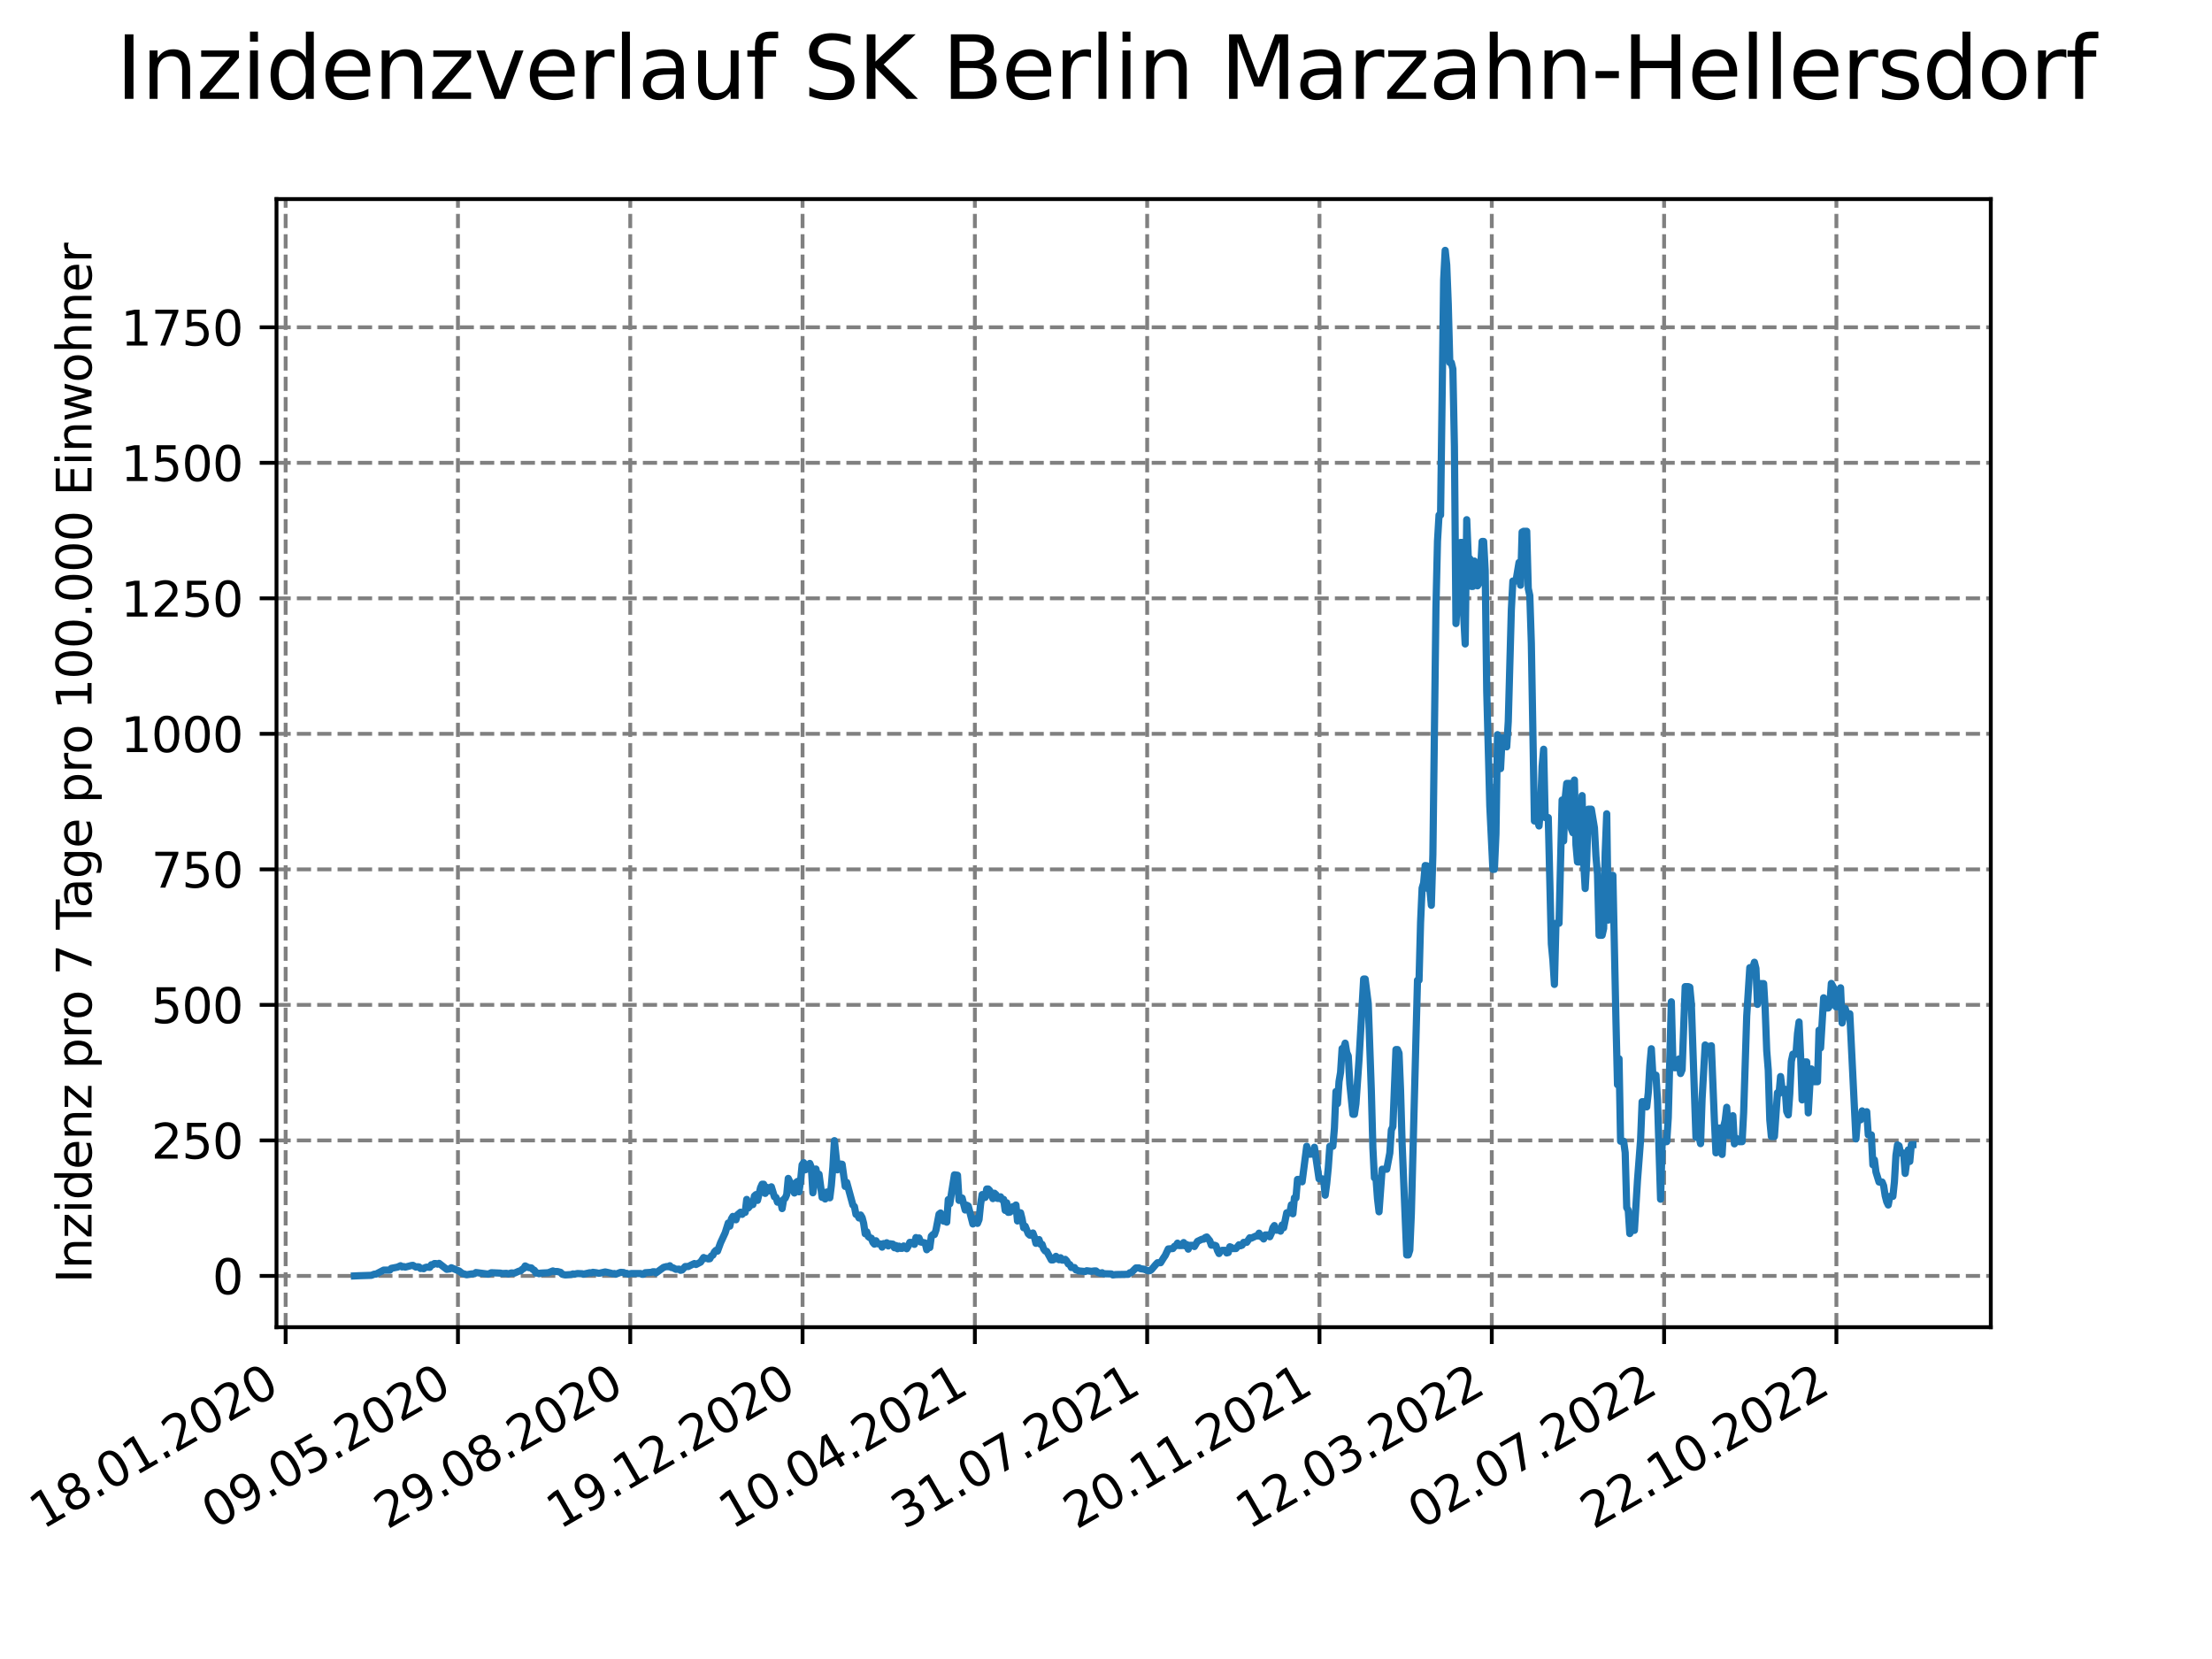 <?xml version="1.0" encoding="utf-8" standalone="no"?>
<!DOCTYPE svg PUBLIC "-//W3C//DTD SVG 1.1//EN"
  "http://www.w3.org/Graphics/SVG/1.1/DTD/svg11.dtd">
<svg xmlns:xlink="http://www.w3.org/1999/xlink" width="460.8pt" height="345.6pt" viewBox="0 0 460.8 345.6" xmlns="http://www.w3.org/2000/svg" version="1.1">
 <defs>
  <style type="text/css">*{stroke-linejoin: round; stroke-linecap: butt}</style>
 </defs>
 <g id="figure_1">
  <g id="patch_1">
   <path d="M 0 345.6 
L 460.8 345.6 
L 460.8 0 
L 0 0 
z
" style="fill: #ffffff"/>
  </g>
  <g id="axes_1">
   <g id="patch_2">
    <path d="M 57.6 276.48 
L 414.72 276.48 
L 414.72 41.472 
L 57.6 41.472 
z
" style="fill: #ffffff"/>
   </g>
   <g id="matplotlib.axis_1">
    <g id="xtick_1">
     <g id="line2d_1">
      <path d="M 59.504 276.48 
L 59.504 41.472 
" clip-path="url(#pdb6914a740)" style="fill: none; stroke-dasharray: 2.96,1.28; stroke-dashoffset: 0; stroke: #808080; stroke-width: 0.8"/>
     </g>
     <g id="line2d_2">
      <defs>
       <path id="m34812f48d6" d="M 0 0 
L 0 3.5 
" style="stroke: #000000; stroke-width: 0.8"/>
      </defs>
      <g>
       <use xlink:href="#m34812f48d6" x="59.504" y="276.48" style="stroke: #000000; stroke-width: 0.8"/>
      </g>
     </g>
     <g id="text_1">
      <!-- 18.01.2020 -->
      <g transform="translate(8.879 318.689) rotate(-30) scale(0.1 -0.1)">
       <defs>
        <path id="DejaVuSans-31" d="M 794 531 
L 1825 531 
L 1825 4091 
L 703 3866 
L 703 4441 
L 1819 4666 
L 2450 4666 
L 2450 531 
L 3481 531 
L 3481 0 
L 794 0 
L 794 531 
z
" transform="scale(0.016)"/>
        <path id="DejaVuSans-38" d="M 2034 2216 
Q 1584 2216 1326 1975 
Q 1069 1734 1069 1313 
Q 1069 891 1326 650 
Q 1584 409 2034 409 
Q 2484 409 2743 651 
Q 3003 894 3003 1313 
Q 3003 1734 2745 1975 
Q 2488 2216 2034 2216 
z
M 1403 2484 
Q 997 2584 770 2862 
Q 544 3141 544 3541 
Q 544 4100 942 4425 
Q 1341 4750 2034 4750 
Q 2731 4750 3128 4425 
Q 3525 4100 3525 3541 
Q 3525 3141 3298 2862 
Q 3072 2584 2669 2484 
Q 3125 2378 3379 2068 
Q 3634 1759 3634 1313 
Q 3634 634 3220 271 
Q 2806 -91 2034 -91 
Q 1263 -91 848 271 
Q 434 634 434 1313 
Q 434 1759 690 2068 
Q 947 2378 1403 2484 
z
M 1172 3481 
Q 1172 3119 1398 2916 
Q 1625 2713 2034 2713 
Q 2441 2713 2670 2916 
Q 2900 3119 2900 3481 
Q 2900 3844 2670 4047 
Q 2441 4250 2034 4250 
Q 1625 4250 1398 4047 
Q 1172 3844 1172 3481 
z
" transform="scale(0.016)"/>
        <path id="DejaVuSans-2e" d="M 684 794 
L 1344 794 
L 1344 0 
L 684 0 
L 684 794 
z
" transform="scale(0.016)"/>
        <path id="DejaVuSans-30" d="M 2034 4250 
Q 1547 4250 1301 3770 
Q 1056 3291 1056 2328 
Q 1056 1369 1301 889 
Q 1547 409 2034 409 
Q 2525 409 2770 889 
Q 3016 1369 3016 2328 
Q 3016 3291 2770 3770 
Q 2525 4250 2034 4250 
z
M 2034 4750 
Q 2819 4750 3233 4129 
Q 3647 3509 3647 2328 
Q 3647 1150 3233 529 
Q 2819 -91 2034 -91 
Q 1250 -91 836 529 
Q 422 1150 422 2328 
Q 422 3509 836 4129 
Q 1250 4750 2034 4750 
z
" transform="scale(0.016)"/>
        <path id="DejaVuSans-32" d="M 1228 531 
L 3431 531 
L 3431 0 
L 469 0 
L 469 531 
Q 828 903 1448 1529 
Q 2069 2156 2228 2338 
Q 2531 2678 2651 2914 
Q 2772 3150 2772 3378 
Q 2772 3750 2511 3984 
Q 2250 4219 1831 4219 
Q 1534 4219 1204 4116 
Q 875 4013 500 3803 
L 500 4441 
Q 881 4594 1212 4672 
Q 1544 4750 1819 4750 
Q 2544 4750 2975 4387 
Q 3406 4025 3406 3419 
Q 3406 3131 3298 2873 
Q 3191 2616 2906 2266 
Q 2828 2175 2409 1742 
Q 1991 1309 1228 531 
z
" transform="scale(0.016)"/>
       </defs>
       <use xlink:href="#DejaVuSans-31"/>
       <use xlink:href="#DejaVuSans-38" x="63.623"/>
       <use xlink:href="#DejaVuSans-2e" x="127.246"/>
       <use xlink:href="#DejaVuSans-30" x="159.033"/>
       <use xlink:href="#DejaVuSans-31" x="222.656"/>
       <use xlink:href="#DejaVuSans-2e" x="286.279"/>
       <use xlink:href="#DejaVuSans-32" x="318.066"/>
       <use xlink:href="#DejaVuSans-30" x="381.689"/>
       <use xlink:href="#DejaVuSans-32" x="445.312"/>
       <use xlink:href="#DejaVuSans-30" x="508.936"/>
      </g>
     </g>
    </g>
    <g id="xtick_2">
     <g id="line2d_3">
      <path d="M 95.399 276.48 
L 95.399 41.472 
" clip-path="url(#pdb6914a740)" style="fill: none; stroke-dasharray: 2.96,1.28; stroke-dashoffset: 0; stroke: #808080; stroke-width: 0.8"/>
     </g>
     <g id="line2d_4">
      <g>
       <use xlink:href="#m34812f48d6" x="95.399" y="276.48" style="stroke: #000000; stroke-width: 0.8"/>
      </g>
     </g>
     <g id="text_2">
      <!-- 09.05.2020 -->
      <g transform="translate(44.774 318.689) rotate(-30) scale(0.1 -0.1)">
       <defs>
        <path id="DejaVuSans-39" d="M 703 97 
L 703 672 
Q 941 559 1184 500 
Q 1428 441 1663 441 
Q 2288 441 2617 861 
Q 2947 1281 2994 2138 
Q 2813 1869 2534 1725 
Q 2256 1581 1919 1581 
Q 1219 1581 811 2004 
Q 403 2428 403 3163 
Q 403 3881 828 4315 
Q 1253 4750 1959 4750 
Q 2769 4750 3195 4129 
Q 3622 3509 3622 2328 
Q 3622 1225 3098 567 
Q 2575 -91 1691 -91 
Q 1453 -91 1209 -44 
Q 966 3 703 97 
z
M 1959 2075 
Q 2384 2075 2632 2365 
Q 2881 2656 2881 3163 
Q 2881 3666 2632 3958 
Q 2384 4250 1959 4250 
Q 1534 4250 1286 3958 
Q 1038 3666 1038 3163 
Q 1038 2656 1286 2365 
Q 1534 2075 1959 2075 
z
" transform="scale(0.016)"/>
        <path id="DejaVuSans-35" d="M 691 4666 
L 3169 4666 
L 3169 4134 
L 1269 4134 
L 1269 2991 
Q 1406 3038 1543 3061 
Q 1681 3084 1819 3084 
Q 2600 3084 3056 2656 
Q 3513 2228 3513 1497 
Q 3513 744 3044 326 
Q 2575 -91 1722 -91 
Q 1428 -91 1123 -41 
Q 819 9 494 109 
L 494 744 
Q 775 591 1075 516 
Q 1375 441 1709 441 
Q 2250 441 2565 725 
Q 2881 1009 2881 1497 
Q 2881 1984 2565 2268 
Q 2250 2553 1709 2553 
Q 1456 2553 1204 2497 
Q 953 2441 691 2322 
L 691 4666 
z
" transform="scale(0.016)"/>
       </defs>
       <use xlink:href="#DejaVuSans-30"/>
       <use xlink:href="#DejaVuSans-39" x="63.623"/>
       <use xlink:href="#DejaVuSans-2e" x="127.246"/>
       <use xlink:href="#DejaVuSans-30" x="159.033"/>
       <use xlink:href="#DejaVuSans-35" x="222.656"/>
       <use xlink:href="#DejaVuSans-2e" x="286.279"/>
       <use xlink:href="#DejaVuSans-32" x="318.066"/>
       <use xlink:href="#DejaVuSans-30" x="381.689"/>
       <use xlink:href="#DejaVuSans-32" x="445.312"/>
       <use xlink:href="#DejaVuSans-30" x="508.936"/>
      </g>
     </g>
    </g>
    <g id="xtick_3">
     <g id="line2d_5">
      <path d="M 131.294 276.48 
L 131.294 41.472 
" clip-path="url(#pdb6914a740)" style="fill: none; stroke-dasharray: 2.96,1.28; stroke-dashoffset: 0; stroke: #808080; stroke-width: 0.8"/>
     </g>
     <g id="line2d_6">
      <g>
       <use xlink:href="#m34812f48d6" x="131.294" y="276.48" style="stroke: #000000; stroke-width: 0.8"/>
      </g>
     </g>
     <g id="text_3">
      <!-- 29.08.2020 -->
      <g transform="translate(80.668 318.689) rotate(-30) scale(0.1 -0.1)">
       <use xlink:href="#DejaVuSans-32"/>
       <use xlink:href="#DejaVuSans-39" x="63.623"/>
       <use xlink:href="#DejaVuSans-2e" x="127.246"/>
       <use xlink:href="#DejaVuSans-30" x="159.033"/>
       <use xlink:href="#DejaVuSans-38" x="222.656"/>
       <use xlink:href="#DejaVuSans-2e" x="286.279"/>
       <use xlink:href="#DejaVuSans-32" x="318.066"/>
       <use xlink:href="#DejaVuSans-30" x="381.689"/>
       <use xlink:href="#DejaVuSans-32" x="445.312"/>
       <use xlink:href="#DejaVuSans-30" x="508.936"/>
      </g>
     </g>
    </g>
    <g id="xtick_4">
     <g id="line2d_7">
      <path d="M 167.188 276.48 
L 167.188 41.472 
" clip-path="url(#pdb6914a740)" style="fill: none; stroke-dasharray: 2.96,1.28; stroke-dashoffset: 0; stroke: #808080; stroke-width: 0.8"/>
     </g>
     <g id="line2d_8">
      <g>
       <use xlink:href="#m34812f48d6" x="167.188" y="276.48" style="stroke: #000000; stroke-width: 0.8"/>
      </g>
     </g>
     <g id="text_4">
      <!-- 19.12.2020 -->
      <g transform="translate(116.563 318.689) rotate(-30) scale(0.1 -0.1)">
       <use xlink:href="#DejaVuSans-31"/>
       <use xlink:href="#DejaVuSans-39" x="63.623"/>
       <use xlink:href="#DejaVuSans-2e" x="127.246"/>
       <use xlink:href="#DejaVuSans-31" x="159.033"/>
       <use xlink:href="#DejaVuSans-32" x="222.656"/>
       <use xlink:href="#DejaVuSans-2e" x="286.279"/>
       <use xlink:href="#DejaVuSans-32" x="318.066"/>
       <use xlink:href="#DejaVuSans-30" x="381.689"/>
       <use xlink:href="#DejaVuSans-32" x="445.312"/>
       <use xlink:href="#DejaVuSans-30" x="508.936"/>
      </g>
     </g>
    </g>
    <g id="xtick_5">
     <g id="line2d_9">
      <path d="M 203.083 276.48 
L 203.083 41.472 
" clip-path="url(#pdb6914a740)" style="fill: none; stroke-dasharray: 2.96,1.28; stroke-dashoffset: 0; stroke: #808080; stroke-width: 0.8"/>
     </g>
     <g id="line2d_10">
      <g>
       <use xlink:href="#m34812f48d6" x="203.083" y="276.48" style="stroke: #000000; stroke-width: 0.8"/>
      </g>
     </g>
     <g id="text_5">
      <!-- 10.04.2021 -->
      <g transform="translate(152.458 318.689) rotate(-30) scale(0.1 -0.1)">
       <defs>
        <path id="DejaVuSans-34" d="M 2419 4116 
L 825 1625 
L 2419 1625 
L 2419 4116 
z
M 2253 4666 
L 3047 4666 
L 3047 1625 
L 3713 1625 
L 3713 1100 
L 3047 1100 
L 3047 0 
L 2419 0 
L 2419 1100 
L 313 1100 
L 313 1709 
L 2253 4666 
z
" transform="scale(0.016)"/>
       </defs>
       <use xlink:href="#DejaVuSans-31"/>
       <use xlink:href="#DejaVuSans-30" x="63.623"/>
       <use xlink:href="#DejaVuSans-2e" x="127.246"/>
       <use xlink:href="#DejaVuSans-30" x="159.033"/>
       <use xlink:href="#DejaVuSans-34" x="222.656"/>
       <use xlink:href="#DejaVuSans-2e" x="286.279"/>
       <use xlink:href="#DejaVuSans-32" x="318.066"/>
       <use xlink:href="#DejaVuSans-30" x="381.689"/>
       <use xlink:href="#DejaVuSans-32" x="445.312"/>
       <use xlink:href="#DejaVuSans-31" x="508.936"/>
      </g>
     </g>
    </g>
    <g id="xtick_6">
     <g id="line2d_11">
      <path d="M 238.978 276.48 
L 238.978 41.472 
" clip-path="url(#pdb6914a740)" style="fill: none; stroke-dasharray: 2.96,1.28; stroke-dashoffset: 0; stroke: #808080; stroke-width: 0.8"/>
     </g>
     <g id="line2d_12">
      <g>
       <use xlink:href="#m34812f48d6" x="238.978" y="276.48" style="stroke: #000000; stroke-width: 0.8"/>
      </g>
     </g>
     <g id="text_6">
      <!-- 31.07.2021 -->
      <g transform="translate(188.352 318.689) rotate(-30) scale(0.1 -0.1)">
       <defs>
        <path id="DejaVuSans-33" d="M 2597 2516 
Q 3050 2419 3304 2112 
Q 3559 1806 3559 1356 
Q 3559 666 3084 287 
Q 2609 -91 1734 -91 
Q 1441 -91 1130 -33 
Q 819 25 488 141 
L 488 750 
Q 750 597 1062 519 
Q 1375 441 1716 441 
Q 2309 441 2620 675 
Q 2931 909 2931 1356 
Q 2931 1769 2642 2001 
Q 2353 2234 1838 2234 
L 1294 2234 
L 1294 2753 
L 1863 2753 
Q 2328 2753 2575 2939 
Q 2822 3125 2822 3475 
Q 2822 3834 2567 4026 
Q 2313 4219 1838 4219 
Q 1578 4219 1281 4162 
Q 984 4106 628 3988 
L 628 4550 
Q 988 4650 1302 4700 
Q 1616 4750 1894 4750 
Q 2613 4750 3031 4423 
Q 3450 4097 3450 3541 
Q 3450 3153 3228 2886 
Q 3006 2619 2597 2516 
z
" transform="scale(0.016)"/>
        <path id="DejaVuSans-37" d="M 525 4666 
L 3525 4666 
L 3525 4397 
L 1831 0 
L 1172 0 
L 2766 4134 
L 525 4134 
L 525 4666 
z
" transform="scale(0.016)"/>
       </defs>
       <use xlink:href="#DejaVuSans-33"/>
       <use xlink:href="#DejaVuSans-31" x="63.623"/>
       <use xlink:href="#DejaVuSans-2e" x="127.246"/>
       <use xlink:href="#DejaVuSans-30" x="159.033"/>
       <use xlink:href="#DejaVuSans-37" x="222.656"/>
       <use xlink:href="#DejaVuSans-2e" x="286.279"/>
       <use xlink:href="#DejaVuSans-32" x="318.066"/>
       <use xlink:href="#DejaVuSans-30" x="381.689"/>
       <use xlink:href="#DejaVuSans-32" x="445.312"/>
       <use xlink:href="#DejaVuSans-31" x="508.936"/>
      </g>
     </g>
    </g>
    <g id="xtick_7">
     <g id="line2d_13">
      <path d="M 274.872 276.48 
L 274.872 41.472 
" clip-path="url(#pdb6914a740)" style="fill: none; stroke-dasharray: 2.96,1.28; stroke-dashoffset: 0; stroke: #808080; stroke-width: 0.8"/>
     </g>
     <g id="line2d_14">
      <g>
       <use xlink:href="#m34812f48d6" x="274.872" y="276.48" style="stroke: #000000; stroke-width: 0.8"/>
      </g>
     </g>
     <g id="text_7">
      <!-- 20.11.2021 -->
      <g transform="translate(224.247 318.689) rotate(-30) scale(0.1 -0.1)">
       <use xlink:href="#DejaVuSans-32"/>
       <use xlink:href="#DejaVuSans-30" x="63.623"/>
       <use xlink:href="#DejaVuSans-2e" x="127.246"/>
       <use xlink:href="#DejaVuSans-31" x="159.033"/>
       <use xlink:href="#DejaVuSans-31" x="222.656"/>
       <use xlink:href="#DejaVuSans-2e" x="286.279"/>
       <use xlink:href="#DejaVuSans-32" x="318.066"/>
       <use xlink:href="#DejaVuSans-30" x="381.689"/>
       <use xlink:href="#DejaVuSans-32" x="445.312"/>
       <use xlink:href="#DejaVuSans-31" x="508.936"/>
      </g>
     </g>
    </g>
    <g id="xtick_8">
     <g id="line2d_15">
      <path d="M 310.767 276.48 
L 310.767 41.472 
" clip-path="url(#pdb6914a740)" style="fill: none; stroke-dasharray: 2.96,1.28; stroke-dashoffset: 0; stroke: #808080; stroke-width: 0.8"/>
     </g>
     <g id="line2d_16">
      <g>
       <use xlink:href="#m34812f48d6" x="310.767" y="276.48" style="stroke: #000000; stroke-width: 0.8"/>
      </g>
     </g>
     <g id="text_8">
      <!-- 12.03.2022 -->
      <g transform="translate(260.142 318.689) rotate(-30) scale(0.1 -0.1)">
       <use xlink:href="#DejaVuSans-31"/>
       <use xlink:href="#DejaVuSans-32" x="63.623"/>
       <use xlink:href="#DejaVuSans-2e" x="127.246"/>
       <use xlink:href="#DejaVuSans-30" x="159.033"/>
       <use xlink:href="#DejaVuSans-33" x="222.656"/>
       <use xlink:href="#DejaVuSans-2e" x="286.279"/>
       <use xlink:href="#DejaVuSans-32" x="318.066"/>
       <use xlink:href="#DejaVuSans-30" x="381.689"/>
       <use xlink:href="#DejaVuSans-32" x="445.312"/>
       <use xlink:href="#DejaVuSans-32" x="508.936"/>
      </g>
     </g>
    </g>
    <g id="xtick_9">
     <g id="line2d_17">
      <path d="M 346.662 276.48 
L 346.662 41.472 
" clip-path="url(#pdb6914a740)" style="fill: none; stroke-dasharray: 2.96,1.28; stroke-dashoffset: 0; stroke: #808080; stroke-width: 0.8"/>
     </g>
     <g id="line2d_18">
      <g>
       <use xlink:href="#m34812f48d6" x="346.662" y="276.48" style="stroke: #000000; stroke-width: 0.8"/>
      </g>
     </g>
     <g id="text_9">
      <!-- 02.07.2022 -->
      <g transform="translate(296.036 318.689) rotate(-30) scale(0.1 -0.1)">
       <use xlink:href="#DejaVuSans-30"/>
       <use xlink:href="#DejaVuSans-32" x="63.623"/>
       <use xlink:href="#DejaVuSans-2e" x="127.246"/>
       <use xlink:href="#DejaVuSans-30" x="159.033"/>
       <use xlink:href="#DejaVuSans-37" x="222.656"/>
       <use xlink:href="#DejaVuSans-2e" x="286.279"/>
       <use xlink:href="#DejaVuSans-32" x="318.066"/>
       <use xlink:href="#DejaVuSans-30" x="381.689"/>
       <use xlink:href="#DejaVuSans-32" x="445.312"/>
       <use xlink:href="#DejaVuSans-32" x="508.936"/>
      </g>
     </g>
    </g>
    <g id="xtick_10">
     <g id="line2d_19">
      <path d="M 382.556 276.48 
L 382.556 41.472 
" clip-path="url(#pdb6914a740)" style="fill: none; stroke-dasharray: 2.96,1.28; stroke-dashoffset: 0; stroke: #808080; stroke-width: 0.8"/>
     </g>
     <g id="line2d_20">
      <g>
       <use xlink:href="#m34812f48d6" x="382.556" y="276.48" style="stroke: #000000; stroke-width: 0.8"/>
      </g>
     </g>
     <g id="text_10">
      <!-- 22.10.2022 -->
      <g transform="translate(331.931 318.689) rotate(-30) scale(0.1 -0.1)">
       <use xlink:href="#DejaVuSans-32"/>
       <use xlink:href="#DejaVuSans-32" x="63.623"/>
       <use xlink:href="#DejaVuSans-2e" x="127.246"/>
       <use xlink:href="#DejaVuSans-31" x="159.033"/>
       <use xlink:href="#DejaVuSans-30" x="222.656"/>
       <use xlink:href="#DejaVuSans-2e" x="286.279"/>
       <use xlink:href="#DejaVuSans-32" x="318.066"/>
       <use xlink:href="#DejaVuSans-30" x="381.689"/>
       <use xlink:href="#DejaVuSans-32" x="445.312"/>
       <use xlink:href="#DejaVuSans-32" x="508.936"/>
      </g>
     </g>
    </g>
   </g>
   <g id="matplotlib.axis_2">
    <g id="ytick_1">
     <g id="line2d_21">
      <path d="M 57.6 265.798 
L 414.72 265.798 
" clip-path="url(#pdb6914a740)" style="fill: none; stroke-dasharray: 2.96,1.28; stroke-dashoffset: 0; stroke: #808080; stroke-width: 0.8"/>
     </g>
     <g id="line2d_22">
      <defs>
       <path id="m92a894d78a" d="M 0 0 
L -3.5 0 
" style="stroke: #000000; stroke-width: 0.8"/>
      </defs>
      <g>
       <use xlink:href="#m92a894d78a" x="57.6" y="265.798" style="stroke: #000000; stroke-width: 0.8"/>
      </g>
     </g>
     <g id="text_11">
      <!-- 0 -->
      <g transform="translate(44.237 269.597) scale(0.1 -0.1)">
       <use xlink:href="#DejaVuSans-30"/>
      </g>
     </g>
    </g>
    <g id="ytick_2">
     <g id="line2d_23">
      <path d="M 57.6 237.567 
L 414.72 237.567 
" clip-path="url(#pdb6914a740)" style="fill: none; stroke-dasharray: 2.96,1.28; stroke-dashoffset: 0; stroke: #808080; stroke-width: 0.8"/>
     </g>
     <g id="line2d_24">
      <g>
       <use xlink:href="#m92a894d78a" x="57.6" y="237.567" style="stroke: #000000; stroke-width: 0.8"/>
      </g>
     </g>
     <g id="text_12">
      <!-- 250 -->
      <g transform="translate(31.512 241.366) scale(0.1 -0.1)">
       <use xlink:href="#DejaVuSans-32"/>
       <use xlink:href="#DejaVuSans-35" x="63.623"/>
       <use xlink:href="#DejaVuSans-30" x="127.246"/>
      </g>
     </g>
    </g>
    <g id="ytick_3">
     <g id="line2d_25">
      <path d="M 57.6 209.336 
L 414.72 209.336 
" clip-path="url(#pdb6914a740)" style="fill: none; stroke-dasharray: 2.96,1.28; stroke-dashoffset: 0; stroke: #808080; stroke-width: 0.8"/>
     </g>
     <g id="line2d_26">
      <g>
       <use xlink:href="#m92a894d78a" x="57.6" y="209.336" style="stroke: #000000; stroke-width: 0.8"/>
      </g>
     </g>
     <g id="text_13">
      <!-- 500 -->
      <g transform="translate(31.512 213.135) scale(0.1 -0.1)">
       <use xlink:href="#DejaVuSans-35"/>
       <use xlink:href="#DejaVuSans-30" x="63.623"/>
       <use xlink:href="#DejaVuSans-30" x="127.246"/>
      </g>
     </g>
    </g>
    <g id="ytick_4">
     <g id="line2d_27">
      <path d="M 57.6 181.105 
L 414.72 181.105 
" clip-path="url(#pdb6914a740)" style="fill: none; stroke-dasharray: 2.96,1.28; stroke-dashoffset: 0; stroke: #808080; stroke-width: 0.8"/>
     </g>
     <g id="line2d_28">
      <g>
       <use xlink:href="#m92a894d78a" x="57.6" y="181.105" style="stroke: #000000; stroke-width: 0.8"/>
      </g>
     </g>
     <g id="text_14">
      <!-- 750 -->
      <g transform="translate(31.512 184.904) scale(0.1 -0.1)">
       <use xlink:href="#DejaVuSans-37"/>
       <use xlink:href="#DejaVuSans-35" x="63.623"/>
       <use xlink:href="#DejaVuSans-30" x="127.246"/>
      </g>
     </g>
    </g>
    <g id="ytick_5">
     <g id="line2d_29">
      <path d="M 57.6 152.874 
L 414.72 152.874 
" clip-path="url(#pdb6914a740)" style="fill: none; stroke-dasharray: 2.96,1.28; stroke-dashoffset: 0; stroke: #808080; stroke-width: 0.8"/>
     </g>
     <g id="line2d_30">
      <g>
       <use xlink:href="#m92a894d78a" x="57.6" y="152.874" style="stroke: #000000; stroke-width: 0.8"/>
      </g>
     </g>
     <g id="text_15">
      <!-- 1000 -->
      <g transform="translate(25.15 156.673) scale(0.1 -0.1)">
       <use xlink:href="#DejaVuSans-31"/>
       <use xlink:href="#DejaVuSans-30" x="63.623"/>
       <use xlink:href="#DejaVuSans-30" x="127.246"/>
       <use xlink:href="#DejaVuSans-30" x="190.869"/>
      </g>
     </g>
    </g>
    <g id="ytick_6">
     <g id="line2d_31">
      <path d="M 57.6 124.643 
L 414.72 124.643 
" clip-path="url(#pdb6914a740)" style="fill: none; stroke-dasharray: 2.96,1.28; stroke-dashoffset: 0; stroke: #808080; stroke-width: 0.8"/>
     </g>
     <g id="line2d_32">
      <g>
       <use xlink:href="#m92a894d78a" x="57.6" y="124.643" style="stroke: #000000; stroke-width: 0.8"/>
      </g>
     </g>
     <g id="text_16">
      <!-- 1250 -->
      <g transform="translate(25.15 128.442) scale(0.1 -0.1)">
       <use xlink:href="#DejaVuSans-31"/>
       <use xlink:href="#DejaVuSans-32" x="63.623"/>
       <use xlink:href="#DejaVuSans-35" x="127.246"/>
       <use xlink:href="#DejaVuSans-30" x="190.869"/>
      </g>
     </g>
    </g>
    <g id="ytick_7">
     <g id="line2d_33">
      <path d="M 57.6 96.412 
L 414.72 96.412 
" clip-path="url(#pdb6914a740)" style="fill: none; stroke-dasharray: 2.96,1.28; stroke-dashoffset: 0; stroke: #808080; stroke-width: 0.8"/>
     </g>
     <g id="line2d_34">
      <g>
       <use xlink:href="#m92a894d78a" x="57.6" y="96.412" style="stroke: #000000; stroke-width: 0.8"/>
      </g>
     </g>
     <g id="text_17">
      <!-- 1500 -->
      <g transform="translate(25.15 100.211) scale(0.1 -0.1)">
       <use xlink:href="#DejaVuSans-31"/>
       <use xlink:href="#DejaVuSans-35" x="63.623"/>
       <use xlink:href="#DejaVuSans-30" x="127.246"/>
       <use xlink:href="#DejaVuSans-30" x="190.869"/>
      </g>
     </g>
    </g>
    <g id="ytick_8">
     <g id="line2d_35">
      <path d="M 57.6 68.181 
L 414.72 68.181 
" clip-path="url(#pdb6914a740)" style="fill: none; stroke-dasharray: 2.96,1.28; stroke-dashoffset: 0; stroke: #808080; stroke-width: 0.8"/>
     </g>
     <g id="line2d_36">
      <g>
       <use xlink:href="#m92a894d78a" x="57.6" y="68.181" style="stroke: #000000; stroke-width: 0.8"/>
      </g>
     </g>
     <g id="text_18">
      <!-- 1750 -->
      <g transform="translate(25.15 71.98) scale(0.1 -0.1)">
       <use xlink:href="#DejaVuSans-31"/>
       <use xlink:href="#DejaVuSans-37" x="63.623"/>
       <use xlink:href="#DejaVuSans-35" x="127.246"/>
       <use xlink:href="#DejaVuSans-30" x="190.869"/>
      </g>
     </g>
    </g>
    <g id="text_19">
     <!-- Inzidenz pro 7 Tage pro 100.000 Einwohner -->
     <g transform="translate(19.07 267.301) rotate(-90) scale(0.1 -0.1)">
      <defs>
       <path id="DejaVuSans-49" d="M 628 4666 
L 1259 4666 
L 1259 0 
L 628 0 
L 628 4666 
z
" transform="scale(0.016)"/>
       <path id="DejaVuSans-6e" d="M 3513 2113 
L 3513 0 
L 2938 0 
L 2938 2094 
Q 2938 2591 2744 2837 
Q 2550 3084 2163 3084 
Q 1697 3084 1428 2787 
Q 1159 2491 1159 1978 
L 1159 0 
L 581 0 
L 581 3500 
L 1159 3500 
L 1159 2956 
Q 1366 3272 1645 3428 
Q 1925 3584 2291 3584 
Q 2894 3584 3203 3211 
Q 3513 2838 3513 2113 
z
" transform="scale(0.016)"/>
       <path id="DejaVuSans-7a" d="M 353 3500 
L 3084 3500 
L 3084 2975 
L 922 459 
L 3084 459 
L 3084 0 
L 275 0 
L 275 525 
L 2438 3041 
L 353 3041 
L 353 3500 
z
" transform="scale(0.016)"/>
       <path id="DejaVuSans-69" d="M 603 3500 
L 1178 3500 
L 1178 0 
L 603 0 
L 603 3500 
z
M 603 4863 
L 1178 4863 
L 1178 4134 
L 603 4134 
L 603 4863 
z
" transform="scale(0.016)"/>
       <path id="DejaVuSans-64" d="M 2906 2969 
L 2906 4863 
L 3481 4863 
L 3481 0 
L 2906 0 
L 2906 525 
Q 2725 213 2448 61 
Q 2172 -91 1784 -91 
Q 1150 -91 751 415 
Q 353 922 353 1747 
Q 353 2572 751 3078 
Q 1150 3584 1784 3584 
Q 2172 3584 2448 3432 
Q 2725 3281 2906 2969 
z
M 947 1747 
Q 947 1113 1208 752 
Q 1469 391 1925 391 
Q 2381 391 2643 752 
Q 2906 1113 2906 1747 
Q 2906 2381 2643 2742 
Q 2381 3103 1925 3103 
Q 1469 3103 1208 2742 
Q 947 2381 947 1747 
z
" transform="scale(0.016)"/>
       <path id="DejaVuSans-65" d="M 3597 1894 
L 3597 1613 
L 953 1613 
Q 991 1019 1311 708 
Q 1631 397 2203 397 
Q 2534 397 2845 478 
Q 3156 559 3463 722 
L 3463 178 
Q 3153 47 2828 -22 
Q 2503 -91 2169 -91 
Q 1331 -91 842 396 
Q 353 884 353 1716 
Q 353 2575 817 3079 
Q 1281 3584 2069 3584 
Q 2775 3584 3186 3129 
Q 3597 2675 3597 1894 
z
M 3022 2063 
Q 3016 2534 2758 2815 
Q 2500 3097 2075 3097 
Q 1594 3097 1305 2825 
Q 1016 2553 972 2059 
L 3022 2063 
z
" transform="scale(0.016)"/>
       <path id="DejaVuSans-20" transform="scale(0.016)"/>
       <path id="DejaVuSans-70" d="M 1159 525 
L 1159 -1331 
L 581 -1331 
L 581 3500 
L 1159 3500 
L 1159 2969 
Q 1341 3281 1617 3432 
Q 1894 3584 2278 3584 
Q 2916 3584 3314 3078 
Q 3713 2572 3713 1747 
Q 3713 922 3314 415 
Q 2916 -91 2278 -91 
Q 1894 -91 1617 61 
Q 1341 213 1159 525 
z
M 3116 1747 
Q 3116 2381 2855 2742 
Q 2594 3103 2138 3103 
Q 1681 3103 1420 2742 
Q 1159 2381 1159 1747 
Q 1159 1113 1420 752 
Q 1681 391 2138 391 
Q 2594 391 2855 752 
Q 3116 1113 3116 1747 
z
" transform="scale(0.016)"/>
       <path id="DejaVuSans-72" d="M 2631 2963 
Q 2534 3019 2420 3045 
Q 2306 3072 2169 3072 
Q 1681 3072 1420 2755 
Q 1159 2438 1159 1844 
L 1159 0 
L 581 0 
L 581 3500 
L 1159 3500 
L 1159 2956 
Q 1341 3275 1631 3429 
Q 1922 3584 2338 3584 
Q 2397 3584 2469 3576 
Q 2541 3569 2628 3553 
L 2631 2963 
z
" transform="scale(0.016)"/>
       <path id="DejaVuSans-6f" d="M 1959 3097 
Q 1497 3097 1228 2736 
Q 959 2375 959 1747 
Q 959 1119 1226 758 
Q 1494 397 1959 397 
Q 2419 397 2687 759 
Q 2956 1122 2956 1747 
Q 2956 2369 2687 2733 
Q 2419 3097 1959 3097 
z
M 1959 3584 
Q 2709 3584 3137 3096 
Q 3566 2609 3566 1747 
Q 3566 888 3137 398 
Q 2709 -91 1959 -91 
Q 1206 -91 779 398 
Q 353 888 353 1747 
Q 353 2609 779 3096 
Q 1206 3584 1959 3584 
z
" transform="scale(0.016)"/>
       <path id="DejaVuSans-54" d="M -19 4666 
L 3928 4666 
L 3928 4134 
L 2272 4134 
L 2272 0 
L 1638 0 
L 1638 4134 
L -19 4134 
L -19 4666 
z
" transform="scale(0.016)"/>
       <path id="DejaVuSans-61" d="M 2194 1759 
Q 1497 1759 1228 1600 
Q 959 1441 959 1056 
Q 959 750 1161 570 
Q 1363 391 1709 391 
Q 2188 391 2477 730 
Q 2766 1069 2766 1631 
L 2766 1759 
L 2194 1759 
z
M 3341 1997 
L 3341 0 
L 2766 0 
L 2766 531 
Q 2569 213 2275 61 
Q 1981 -91 1556 -91 
Q 1019 -91 701 211 
Q 384 513 384 1019 
Q 384 1609 779 1909 
Q 1175 2209 1959 2209 
L 2766 2209 
L 2766 2266 
Q 2766 2663 2505 2880 
Q 2244 3097 1772 3097 
Q 1472 3097 1187 3025 
Q 903 2953 641 2809 
L 641 3341 
Q 956 3463 1253 3523 
Q 1550 3584 1831 3584 
Q 2591 3584 2966 3190 
Q 3341 2797 3341 1997 
z
" transform="scale(0.016)"/>
       <path id="DejaVuSans-67" d="M 2906 1791 
Q 2906 2416 2648 2759 
Q 2391 3103 1925 3103 
Q 1463 3103 1205 2759 
Q 947 2416 947 1791 
Q 947 1169 1205 825 
Q 1463 481 1925 481 
Q 2391 481 2648 825 
Q 2906 1169 2906 1791 
z
M 3481 434 
Q 3481 -459 3084 -895 
Q 2688 -1331 1869 -1331 
Q 1566 -1331 1297 -1286 
Q 1028 -1241 775 -1147 
L 775 -588 
Q 1028 -725 1275 -790 
Q 1522 -856 1778 -856 
Q 2344 -856 2625 -561 
Q 2906 -266 2906 331 
L 2906 616 
Q 2728 306 2450 153 
Q 2172 0 1784 0 
Q 1141 0 747 490 
Q 353 981 353 1791 
Q 353 2603 747 3093 
Q 1141 3584 1784 3584 
Q 2172 3584 2450 3431 
Q 2728 3278 2906 2969 
L 2906 3500 
L 3481 3500 
L 3481 434 
z
" transform="scale(0.016)"/>
       <path id="DejaVuSans-45" d="M 628 4666 
L 3578 4666 
L 3578 4134 
L 1259 4134 
L 1259 2753 
L 3481 2753 
L 3481 2222 
L 1259 2222 
L 1259 531 
L 3634 531 
L 3634 0 
L 628 0 
L 628 4666 
z
" transform="scale(0.016)"/>
       <path id="DejaVuSans-77" d="M 269 3500 
L 844 3500 
L 1563 769 
L 2278 3500 
L 2956 3500 
L 3675 769 
L 4391 3500 
L 4966 3500 
L 4050 0 
L 3372 0 
L 2619 2869 
L 1863 0 
L 1184 0 
L 269 3500 
z
" transform="scale(0.016)"/>
       <path id="DejaVuSans-68" d="M 3513 2113 
L 3513 0 
L 2938 0 
L 2938 2094 
Q 2938 2591 2744 2837 
Q 2550 3084 2163 3084 
Q 1697 3084 1428 2787 
Q 1159 2491 1159 1978 
L 1159 0 
L 581 0 
L 581 4863 
L 1159 4863 
L 1159 2956 
Q 1366 3272 1645 3428 
Q 1925 3584 2291 3584 
Q 2894 3584 3203 3211 
Q 3513 2838 3513 2113 
z
" transform="scale(0.016)"/>
      </defs>
      <use xlink:href="#DejaVuSans-49"/>
      <use xlink:href="#DejaVuSans-6e" x="29.492"/>
      <use xlink:href="#DejaVuSans-7a" x="92.871"/>
      <use xlink:href="#DejaVuSans-69" x="145.361"/>
      <use xlink:href="#DejaVuSans-64" x="173.145"/>
      <use xlink:href="#DejaVuSans-65" x="236.621"/>
      <use xlink:href="#DejaVuSans-6e" x="298.145"/>
      <use xlink:href="#DejaVuSans-7a" x="361.523"/>
      <use xlink:href="#DejaVuSans-20" x="414.014"/>
      <use xlink:href="#DejaVuSans-70" x="445.801"/>
      <use xlink:href="#DejaVuSans-72" x="509.277"/>
      <use xlink:href="#DejaVuSans-6f" x="548.141"/>
      <use xlink:href="#DejaVuSans-20" x="609.322"/>
      <use xlink:href="#DejaVuSans-37" x="641.109"/>
      <use xlink:href="#DejaVuSans-20" x="704.732"/>
      <use xlink:href="#DejaVuSans-54" x="736.52"/>
      <use xlink:href="#DejaVuSans-61" x="781.104"/>
      <use xlink:href="#DejaVuSans-67" x="842.383"/>
      <use xlink:href="#DejaVuSans-65" x="905.859"/>
      <use xlink:href="#DejaVuSans-20" x="967.383"/>
      <use xlink:href="#DejaVuSans-70" x="999.17"/>
      <use xlink:href="#DejaVuSans-72" x="1062.646"/>
      <use xlink:href="#DejaVuSans-6f" x="1101.51"/>
      <use xlink:href="#DejaVuSans-20" x="1162.691"/>
      <use xlink:href="#DejaVuSans-31" x="1194.479"/>
      <use xlink:href="#DejaVuSans-30" x="1258.102"/>
      <use xlink:href="#DejaVuSans-30" x="1321.725"/>
      <use xlink:href="#DejaVuSans-2e" x="1385.348"/>
      <use xlink:href="#DejaVuSans-30" x="1417.135"/>
      <use xlink:href="#DejaVuSans-30" x="1480.758"/>
      <use xlink:href="#DejaVuSans-30" x="1544.381"/>
      <use xlink:href="#DejaVuSans-20" x="1608.004"/>
      <use xlink:href="#DejaVuSans-45" x="1639.791"/>
      <use xlink:href="#DejaVuSans-69" x="1702.975"/>
      <use xlink:href="#DejaVuSans-6e" x="1730.758"/>
      <use xlink:href="#DejaVuSans-77" x="1794.137"/>
      <use xlink:href="#DejaVuSans-6f" x="1875.924"/>
      <use xlink:href="#DejaVuSans-68" x="1937.105"/>
      <use xlink:href="#DejaVuSans-6e" x="2000.484"/>
      <use xlink:href="#DejaVuSans-65" x="2063.863"/>
      <use xlink:href="#DejaVuSans-72" x="2125.387"/>
     </g>
    </g>
   </g>
   <g id="line2d_37">
    <path d="M 73.833 265.798 
L 74.794 265.756 
L 77.358 265.673 
L 77.999 265.423 
L 78.32 265.423 
L 78.961 265.09 
L 79.602 264.757 
L 79.922 264.591 
L 81.204 264.591 
L 81.524 264.216 
L 82.806 263.966 
L 83.447 263.675 
L 83.768 263.925 
L 84.088 263.842 
L 84.409 263.966 
L 85.05 263.8 
L 85.691 263.633 
L 86.011 263.592 
L 86.652 263.966 
L 86.973 263.883 
L 87.293 263.925 
L 87.614 264.258 
L 87.934 264.216 
L 88.255 264.299 
L 88.575 264.05 
L 88.896 263.966 
L 89.537 264.008 
L 89.857 263.467 
L 90.178 263.467 
L 90.498 263.217 
L 90.819 263.217 
L 91.139 263.342 
L 91.46 263.176 
L 93.062 264.424 
L 93.703 264.341 
L 94.023 264.091 
L 94.985 264.508 
L 95.626 264.757 
L 96.267 265.257 
L 97.228 265.548 
L 98.19 265.382 
L 98.831 265.34 
L 99.151 265.09 
L 99.792 265.173 
L 101.715 265.423 
L 102.356 265.132 
L 104.279 265.215 
L 104.6 265.298 
L 105.561 265.257 
L 105.882 265.382 
L 106.523 265.173 
L 107.163 265.215 
L 108.125 264.799 
L 108.445 264.757 
L 108.766 264.424 
L 109.086 264.258 
L 109.407 263.717 
L 110.048 264.05 
L 110.689 264.133 
L 111.009 264.466 
L 111.33 264.632 
L 111.65 265.215 
L 111.971 265.173 
L 112.291 265.34 
L 112.612 265.215 
L 114.214 265.132 
L 114.855 264.882 
L 115.176 264.757 
L 115.496 264.882 
L 116.137 264.882 
L 116.778 265.049 
L 117.099 265.423 
L 117.74 265.59 
L 119.022 265.506 
L 119.342 265.382 
L 119.663 265.423 
L 120.304 265.298 
L 121.265 265.34 
L 121.585 265.423 
L 122.867 265.132 
L 123.188 265.173 
L 123.508 265.049 
L 124.149 265.132 
L 124.79 265.257 
L 126.072 264.965 
L 127.034 265.173 
L 127.675 265.34 
L 127.995 265.298 
L 128.316 265.423 
L 129.277 265.049 
L 129.918 265.09 
L 130.239 265.298 
L 130.559 265.257 
L 130.88 265.423 
L 131.521 265.298 
L 133.444 265.298 
L 133.764 265.465 
L 134.085 265.423 
L 134.405 265.132 
L 135.687 265.049 
L 136.007 264.924 
L 136.328 264.924 
L 136.648 265.173 
L 138.251 264.008 
L 138.892 263.842 
L 139.212 263.883 
L 139.533 263.675 
L 139.853 264.05 
L 140.174 264.091 
L 140.815 264.424 
L 141.456 264.383 
L 141.776 264.632 
L 142.097 264.549 
L 142.738 263.842 
L 143.379 263.842 
L 144.02 263.509 
L 144.661 263.217 
L 144.981 263.425 
L 145.622 263.092 
L 145.943 262.926 
L 146.584 261.969 
L 146.904 262.135 
L 147.225 262.135 
L 147.545 262.26 
L 147.866 262.218 
L 148.186 261.636 
L 148.506 261.469 
L 148.827 260.803 
L 149.147 260.47 
L 149.468 260.637 
L 150.109 258.889 
L 151.07 256.808 
L 151.711 254.768 
L 152.032 255.434 
L 152.352 253.936 
L 152.673 253.395 
L 152.993 253.852 
L 153.314 254.102 
L 153.634 253.062 
L 154.275 252.521 
L 154.596 252.978 
L 154.916 252.604 
L 155.237 252.562 
L 155.557 249.857 
L 155.878 251.646 
L 156.198 251.272 
L 156.519 250.439 
L 156.839 250.939 
L 157.16 249.149 
L 157.48 248.858 
L 157.801 250.065 
L 158.442 247.401 
L 158.762 246.694 
L 159.083 246.694 
L 159.403 248.608 
L 159.724 247.318 
L 160.044 248.109 
L 160.365 247.484 
L 160.685 247.235 
L 161.326 249.316 
L 161.646 249.441 
L 161.967 250.439 
L 162.287 250.19 
L 162.608 250.273 
L 162.928 251.771 
L 163.249 249.857 
L 163.569 249.607 
L 163.89 248.858 
L 164.21 245.486 
L 164.531 246.152 
L 164.851 247.276 
L 165.492 248.525 
L 165.813 246.361 
L 166.133 246.111 
L 166.454 248.275 
L 166.774 245.944 
L 167.095 242.656 
L 167.415 242.198 
L 167.736 243.697 
L 168.377 243.405 
L 168.697 242.365 
L 169.018 243.197 
L 169.338 248.483 
L 169.979 243.53 
L 170.3 245.154 
L 170.62 244.612 
L 171.261 249.441 
L 171.582 249.441 
L 171.902 249.774 
L 172.223 248.317 
L 172.543 248.483 
L 172.864 249.524 
L 173.184 246.943 
L 173.505 243.072 
L 173.825 237.62 
L 174.466 243.697 
L 174.787 242.823 
L 175.107 242.49 
L 175.427 242.531 
L 176.068 247.151 
L 176.389 246.319 
L 177.671 251.022 
L 177.991 251.355 
L 178.312 252.978 
L 178.632 253.103 
L 178.953 253.728 
L 179.273 253.103 
L 179.594 253.644 
L 179.914 254.851 
L 180.235 257.016 
L 180.555 256.599 
L 180.876 257.598 
L 181.196 257.848 
L 181.517 257.931 
L 181.837 258.805 
L 182.158 259.18 
L 182.478 258.472 
L 182.799 259.097 
L 183.44 259.138 
L 183.76 259.804 
L 184.081 259.055 
L 184.401 259.263 
L 184.722 258.889 
L 185.042 259.555 
L 185.363 259.097 
L 186.004 259.18 
L 186.324 259.929 
L 186.645 259.471 
L 186.965 260.137 
L 187.286 259.596 
L 187.606 260.054 
L 187.927 260.054 
L 188.247 259.555 
L 188.568 259.763 
L 188.888 260.137 
L 189.208 259.596 
L 189.529 258.805 
L 190.17 258.847 
L 190.49 259.222 
L 190.811 257.806 
L 191.131 258.348 
L 191.452 257.89 
L 191.772 258.722 
L 192.734 258.93 
L 193.054 260.345 
L 193.375 259.804 
L 193.695 259.888 
L 194.016 257.515 
L 194.336 257.182 
L 194.657 257.182 
L 194.977 256.266 
L 195.618 252.937 
L 195.939 252.687 
L 196.259 253.894 
L 196.58 254.394 
L 196.9 254.394 
L 197.221 254.602 
L 197.541 249.898 
L 197.862 250.772 
L 198.823 244.737 
L 199.464 244.821 
L 199.785 250.065 
L 200.105 249.732 
L 200.426 249.565 
L 201.067 252.063 
L 201.387 251.064 
L 201.708 251.23 
L 202.669 254.976 
L 202.989 254.019 
L 203.31 253.852 
L 203.63 254.851 
L 203.951 254.061 
L 204.271 250.897 
L 204.592 248.858 
L 204.912 249.524 
L 205.233 249.441 
L 205.553 247.692 
L 205.874 247.692 
L 206.194 248.025 
L 206.835 249.69 
L 207.156 248.566 
L 207.476 248.858 
L 207.797 249.649 
L 208.117 249.649 
L 208.438 249.316 
L 208.758 249.94 
L 209.079 249.857 
L 209.399 252.146 
L 209.72 250.564 
L 210.04 252.562 
L 210.361 252.521 
L 210.681 252.271 
L 211.002 251.355 
L 211.322 251.938 
L 211.643 251.022 
L 211.963 254.352 
L 212.284 252.604 
L 212.604 252.645 
L 212.925 253.936 
L 213.245 255.767 
L 213.566 255.434 
L 214.207 257.016 
L 214.527 257.307 
L 214.848 257.307 
L 215.168 256.849 
L 215.489 257.723 
L 215.809 259.013 
L 216.45 258.223 
L 216.77 259.222 
L 217.091 259.222 
L 217.411 260.179 
L 217.732 260.595 
L 218.052 260.678 
L 219.014 262.468 
L 219.334 262.468 
L 219.655 262.302 
L 219.975 261.719 
L 220.616 262.426 
L 220.937 262.01 
L 221.257 262.51 
L 221.578 262.51 
L 221.898 262.343 
L 222.219 262.676 
L 222.539 263.301 
L 222.86 263.425 
L 223.18 264.05 
L 223.821 264.05 
L 224.142 264.549 
L 224.783 264.757 
L 226.065 264.882 
L 226.385 264.716 
L 227.347 264.841 
L 227.988 264.757 
L 228.308 264.757 
L 228.629 265.049 
L 229.27 265.257 
L 229.59 265.132 
L 229.91 265.34 
L 231.513 265.382 
L 231.833 265.59 
L 232.474 265.506 
L 235.038 265.465 
L 235.359 265.132 
L 235.679 265.09 
L 236.641 264.133 
L 237.282 264.133 
L 237.602 264.299 
L 238.243 264.383 
L 239.205 264.716 
L 239.525 264.716 
L 239.846 264.508 
L 240.807 263.384 
L 241.128 263.051 
L 241.769 263.051 
L 242.41 262.01 
L 242.73 261.552 
L 243.371 260.179 
L 244.332 260.096 
L 244.653 259.638 
L 244.973 259.513 
L 245.294 258.972 
L 245.614 259.471 
L 246.255 259.471 
L 246.576 258.847 
L 246.896 259.555 
L 247.217 259.263 
L 247.537 260.221 
L 247.858 259.43 
L 248.499 259.43 
L 248.819 259.679 
L 249.46 258.597 
L 250.422 258.139 
L 250.742 258.139 
L 251.063 257.806 
L 251.383 257.682 
L 252.024 258.472 
L 252.345 259.388 
L 252.986 259.388 
L 253.306 259.513 
L 253.627 260.512 
L 253.947 261.136 
L 254.268 260.637 
L 254.588 260.47 
L 255.229 260.47 
L 255.55 261.011 
L 255.87 260.928 
L 256.191 259.721 
L 256.511 259.846 
L 256.831 260.096 
L 257.472 260.096 
L 258.113 259.305 
L 258.434 259.513 
L 258.754 259.388 
L 259.075 258.805 
L 259.716 258.805 
L 260.357 257.848 
L 260.677 257.931 
L 261.639 257.474 
L 261.959 257.474 
L 262.28 256.891 
L 262.6 257.598 
L 262.921 257.682 
L 263.241 258.098 
L 263.562 257.265 
L 264.203 257.265 
L 264.523 257.64 
L 264.844 256.932 
L 265.164 255.767 
L 265.485 255.309 
L 265.805 256.266 
L 266.446 256.266 
L 266.767 256.475 
L 267.087 255.184 
L 267.408 255.767 
L 268.049 252.645 
L 268.69 252.645 
L 269.01 250.981 
L 269.331 252.854 
L 269.651 249.524 
L 269.972 249.565 
L 270.292 245.695 
L 270.933 245.695 
L 271.253 246.194 
L 272.215 238.785 
L 272.535 240.45 
L 273.497 240.409 
L 273.817 238.994 
L 274.779 245.57 
L 275.42 245.57 
L 275.74 245.819 
L 276.061 248.983 
L 276.381 246.569 
L 276.702 243.281 
L 277.022 238.785 
L 277.663 238.785 
L 277.984 234.998 
L 278.304 227.381 
L 278.625 229.92 
L 278.945 225.3 
L 279.266 223.385 
L 279.586 218.432 
L 279.907 218.432 
L 280.227 217.309 
L 280.548 219.265 
L 280.868 219.972 
L 281.189 225.758 
L 281.83 232.126 
L 282.15 232.126 
L 282.471 229.92 
L 283.112 220.722 
L 284.073 203.948 
L 284.393 203.948 
L 285.034 209.109 
L 285.675 227.256 
L 285.996 239.118 
L 286.316 245.362 
L 286.637 245.362 
L 286.957 249.69 
L 287.278 252.437 
L 287.919 243.572 
L 288.88 243.572 
L 289.521 240.201 
L 289.842 235.372 
L 290.162 234.706 
L 290.803 218.641 
L 291.124 218.641 
L 291.444 219.39 
L 291.765 227.173 
L 292.085 238.203 
L 293.047 261.428 
L 293.367 261.428 
L 293.688 260.429 
L 294.008 252.854 
L 295.29 204.198 
L 295.611 204.198 
L 295.931 192.169 
L 296.252 185.01 
L 296.572 183.928 
L 296.893 180.307 
L 297.213 180.349 
L 297.533 185.177 
L 297.854 185.177 
L 298.174 188.59 
L 298.495 178.018 
L 299.136 126.532 
L 299.456 112.755 
L 299.777 107.303 
L 300.097 107.303 
L 300.738 58.314 
L 301.059 52.154 
L 301.379 55.151 
L 301.7 63.35 
L 302.02 75.546 
L 302.341 75.546 
L 302.661 76.877 
L 302.982 93.068 
L 303.302 129.903 
L 303.943 118.79 
L 304.264 113.005 
L 304.584 113.005 
L 304.905 128.197 
L 305.225 134.149 
L 305.546 108.26 
L 305.866 116.085 
L 306.187 116.376 
L 306.507 122.162 
L 306.828 122.162 
L 307.148 116.876 
L 307.469 120.871 
L 307.789 122.037 
L 308.11 121.496 
L 308.43 118.665 
L 308.751 112.797 
L 309.071 112.797 
L 309.392 118.874 
L 309.712 143.93 
L 310.353 167.904 
L 310.994 181.098 
L 311.314 181.098 
L 311.635 173.731 
L 311.955 153.045 
L 312.276 157.831 
L 312.596 160.121 
L 312.917 153.711 
L 313.558 153.711 
L 313.878 155.584 
L 314.199 150.298 
L 314.84 127.031 
L 315.16 121.038 
L 315.801 121.038 
L 316.442 117.167 
L 316.763 121.912 
L 317.083 110.841 
L 317.404 110.674 
L 318.045 110.674 
L 318.365 122.578 
L 318.686 124.076 
L 319.006 133.982 
L 319.647 171.025 
L 320.288 171.025 
L 320.609 172.066 
L 320.929 168.278 
L 321.25 159.621 
L 321.57 156.083 
L 321.891 170.318 
L 322.532 170.318 
L 323.173 196.623 
L 323.493 199.994 
L 323.814 205.072 
L 324.134 192.336 
L 324.775 192.336 
L 325.416 166.655 
L 325.736 175.188 
L 326.057 166.239 
L 326.377 163.201 
L 327.018 163.201 
L 327.339 172.649 
L 327.659 173.481 
L 327.98 162.493 
L 328.3 175.978 
L 328.621 179.558 
L 329.262 179.558 
L 329.582 165.74 
L 329.903 179.516 
L 330.223 185.094 
L 330.544 179.308 
L 330.864 168.57 
L 331.505 168.57 
L 332.146 172.441 
L 332.467 178.434 
L 332.787 182.055 
L 333.108 194.833 
L 333.749 194.833 
L 334.069 193.418 
L 334.39 177.643 
L 334.71 169.527 
L 335.031 191.67 
L 335.351 182.347 
L 335.992 182.347 
L 336.633 212.647 
L 336.954 225.966 
L 337.274 220.555 
L 337.595 237.745 
L 338.235 237.745 
L 338.556 240.117 
L 338.876 251.563 
L 339.197 252.146 
L 339.517 256.974 
L 339.838 256.308 
L 340.479 256.308 
L 341.12 245.861 
L 341.761 237.495 
L 342.081 229.504 
L 342.722 229.504 
L 343.043 230.586 
L 343.363 227.672 
L 343.684 222.054 
L 344.004 218.474 
L 344.325 223.968 
L 344.966 223.968 
L 345.286 229.171 
L 345.927 249.815 
L 346.248 238.536 
L 346.568 237.828 
L 347.209 237.828 
L 347.53 232.834 
L 348.171 208.693 
L 348.491 221.096 
L 348.812 222.428 
L 349.453 222.428 
L 349.773 220.597 
L 350.094 223.635 
L 350.414 222.844 
L 351.055 205.53 
L 351.696 205.53 
L 352.016 205.655 
L 352.337 209.068 
L 353.298 236.912 
L 353.939 236.912 
L 354.26 238.244 
L 354.58 228.838 
L 355.221 217.683 
L 355.542 217.975 
L 356.183 217.975 
L 356.503 217.85 
L 357.144 233.458 
L 357.465 240.159 
L 357.785 234.998 
L 358.426 234.998 
L 358.747 240.492 
L 359.067 234.706 
L 359.388 233.416 
L 359.708 230.669 
L 360.029 236.538 
L 360.67 236.538 
L 360.99 232.417 
L 361.311 238.286 
L 361.631 237.079 
L 362.272 237.828 
L 362.913 237.828 
L 363.234 231.793 
L 363.875 211.648 
L 364.516 201.576 
L 365.156 201.576 
L 365.477 200.452 
L 365.797 201.742 
L 366.118 209.234 
L 366.438 206.529 
L 366.759 204.905 
L 367.4 204.905 
L 367.72 210.275 
L 368.041 218.89 
L 368.361 222.928 
L 368.682 233.291 
L 369.002 236.746 
L 369.643 236.746 
L 370.284 227.631 
L 370.605 227.839 
L 370.925 224.259 
L 371.246 226.923 
L 371.887 226.923 
L 372.207 231.543 
L 372.528 232.251 
L 372.848 227.797 
L 373.169 221.096 
L 373.489 219.598 
L 374.13 219.598 
L 374.451 215.311 
L 374.771 212.897 
L 375.092 219.806 
L 375.412 229.129 
L 375.733 221.221 
L 376.374 221.221 
L 376.694 231.835 
L 377.015 226.257 
L 377.335 222.678 
L 377.656 224.301 
L 377.976 225.342 
L 378.617 225.342 
L 378.937 214.603 
L 379.258 218.308 
L 379.899 207.861 
L 380.219 209.983 
L 380.86 209.983 
L 381.181 209.484 
L 381.501 204.864 
L 382.142 206.071 
L 382.463 209.734 
L 383.104 209.734 
L 383.424 205.779 
L 383.745 213.105 
L 384.386 210.067 
L 384.706 211.19 
L 385.347 211.19 
L 386.629 237.245 
L 386.95 233.291 
L 387.591 233.291 
L 387.911 231.418 
L 388.232 232.584 
L 388.552 232.667 
L 388.873 231.585 
L 389.193 236.413 
L 389.834 236.413 
L 390.155 242.656 
L 390.475 241.616 
L 390.796 244.155 
L 391.437 246.236 
L 392.078 246.236 
L 392.398 247.026 
L 392.718 249.108 
L 393.039 250.356 
L 393.359 251.022 
L 393.68 249.232 
L 394.321 249.232 
L 394.641 246.194 
L 394.962 240.658 
L 395.282 238.494 
L 395.603 238.702 
L 395.923 240.201 
L 396.564 240.201 
L 396.885 244.446 
L 397.526 239.535 
L 397.846 241.949 
L 398.167 238.452 
L 398.487 238.452 
L 398.487 238.452 
" clip-path="url(#pdb6914a740)" style="fill: none; stroke: #1f77b4; stroke-width: 1.5; stroke-linecap: square"/>
   </g>
   <g id="patch_3">
    <path d="M 57.6 276.48 
L 57.6 41.472 
" style="fill: none; stroke: #000000; stroke-width: 0.8; stroke-linejoin: miter; stroke-linecap: square"/>
   </g>
   <g id="patch_4">
    <path d="M 414.72 276.48 
L 414.72 41.472 
" style="fill: none; stroke: #000000; stroke-width: 0.8; stroke-linejoin: miter; stroke-linecap: square"/>
   </g>
   <g id="patch_5">
    <path d="M 57.6 276.48 
L 414.72 276.48 
" style="fill: none; stroke: #000000; stroke-width: 0.8; stroke-linejoin: miter; stroke-linecap: square"/>
   </g>
   <g id="patch_6">
    <path d="M 57.6 41.472 
L 414.72 41.472 
" style="fill: none; stroke: #000000; stroke-width: 0.8; stroke-linejoin: miter; stroke-linecap: square"/>
   </g>
  </g>
  <g id="text_20">
   <!-- Inzidenzverlauf SK Berlin Marzahn-Hellersdorf -->
   <g transform="translate(24.178 20.589) scale(0.18 -0.18)">
    <defs>
     <path id="DejaVuSans-76" d="M 191 3500 
L 800 3500 
L 1894 563 
L 2988 3500 
L 3597 3500 
L 2284 0 
L 1503 0 
L 191 3500 
z
" transform="scale(0.016)"/>
     <path id="DejaVuSans-6c" d="M 603 4863 
L 1178 4863 
L 1178 0 
L 603 0 
L 603 4863 
z
" transform="scale(0.016)"/>
     <path id="DejaVuSans-75" d="M 544 1381 
L 544 3500 
L 1119 3500 
L 1119 1403 
Q 1119 906 1312 657 
Q 1506 409 1894 409 
Q 2359 409 2629 706 
Q 2900 1003 2900 1516 
L 2900 3500 
L 3475 3500 
L 3475 0 
L 2900 0 
L 2900 538 
Q 2691 219 2414 64 
Q 2138 -91 1772 -91 
Q 1169 -91 856 284 
Q 544 659 544 1381 
z
M 1991 3584 
L 1991 3584 
z
" transform="scale(0.016)"/>
     <path id="DejaVuSans-66" d="M 2375 4863 
L 2375 4384 
L 1825 4384 
Q 1516 4384 1395 4259 
Q 1275 4134 1275 3809 
L 1275 3500 
L 2222 3500 
L 2222 3053 
L 1275 3053 
L 1275 0 
L 697 0 
L 697 3053 
L 147 3053 
L 147 3500 
L 697 3500 
L 697 3744 
Q 697 4328 969 4595 
Q 1241 4863 1831 4863 
L 2375 4863 
z
" transform="scale(0.016)"/>
     <path id="DejaVuSans-53" d="M 3425 4513 
L 3425 3897 
Q 3066 4069 2747 4153 
Q 2428 4238 2131 4238 
Q 1616 4238 1336 4038 
Q 1056 3838 1056 3469 
Q 1056 3159 1242 3001 
Q 1428 2844 1947 2747 
L 2328 2669 
Q 3034 2534 3370 2195 
Q 3706 1856 3706 1288 
Q 3706 609 3251 259 
Q 2797 -91 1919 -91 
Q 1588 -91 1214 -16 
Q 841 59 441 206 
L 441 856 
Q 825 641 1194 531 
Q 1563 422 1919 422 
Q 2459 422 2753 634 
Q 3047 847 3047 1241 
Q 3047 1584 2836 1778 
Q 2625 1972 2144 2069 
L 1759 2144 
Q 1053 2284 737 2584 
Q 422 2884 422 3419 
Q 422 4038 858 4394 
Q 1294 4750 2059 4750 
Q 2388 4750 2728 4690 
Q 3069 4631 3425 4513 
z
" transform="scale(0.016)"/>
     <path id="DejaVuSans-4b" d="M 628 4666 
L 1259 4666 
L 1259 2694 
L 3353 4666 
L 4166 4666 
L 1850 2491 
L 4331 0 
L 3500 0 
L 1259 2247 
L 1259 0 
L 628 0 
L 628 4666 
z
" transform="scale(0.016)"/>
     <path id="DejaVuSans-42" d="M 1259 2228 
L 1259 519 
L 2272 519 
Q 2781 519 3026 730 
Q 3272 941 3272 1375 
Q 3272 1813 3026 2020 
Q 2781 2228 2272 2228 
L 1259 2228 
z
M 1259 4147 
L 1259 2741 
L 2194 2741 
Q 2656 2741 2882 2914 
Q 3109 3088 3109 3444 
Q 3109 3797 2882 3972 
Q 2656 4147 2194 4147 
L 1259 4147 
z
M 628 4666 
L 2241 4666 
Q 2963 4666 3353 4366 
Q 3744 4066 3744 3513 
Q 3744 3084 3544 2831 
Q 3344 2578 2956 2516 
Q 3422 2416 3680 2098 
Q 3938 1781 3938 1306 
Q 3938 681 3513 340 
Q 3088 0 2303 0 
L 628 0 
L 628 4666 
z
" transform="scale(0.016)"/>
     <path id="DejaVuSans-4d" d="M 628 4666 
L 1569 4666 
L 2759 1491 
L 3956 4666 
L 4897 4666 
L 4897 0 
L 4281 0 
L 4281 4097 
L 3078 897 
L 2444 897 
L 1241 4097 
L 1241 0 
L 628 0 
L 628 4666 
z
" transform="scale(0.016)"/>
     <path id="DejaVuSans-2d" d="M 313 2009 
L 1997 2009 
L 1997 1497 
L 313 1497 
L 313 2009 
z
" transform="scale(0.016)"/>
     <path id="DejaVuSans-48" d="M 628 4666 
L 1259 4666 
L 1259 2753 
L 3553 2753 
L 3553 4666 
L 4184 4666 
L 4184 0 
L 3553 0 
L 3553 2222 
L 1259 2222 
L 1259 0 
L 628 0 
L 628 4666 
z
" transform="scale(0.016)"/>
     <path id="DejaVuSans-73" d="M 2834 3397 
L 2834 2853 
Q 2591 2978 2328 3040 
Q 2066 3103 1784 3103 
Q 1356 3103 1142 2972 
Q 928 2841 928 2578 
Q 928 2378 1081 2264 
Q 1234 2150 1697 2047 
L 1894 2003 
Q 2506 1872 2764 1633 
Q 3022 1394 3022 966 
Q 3022 478 2636 193 
Q 2250 -91 1575 -91 
Q 1294 -91 989 -36 
Q 684 19 347 128 
L 347 722 
Q 666 556 975 473 
Q 1284 391 1588 391 
Q 1994 391 2212 530 
Q 2431 669 2431 922 
Q 2431 1156 2273 1281 
Q 2116 1406 1581 1522 
L 1381 1569 
Q 847 1681 609 1914 
Q 372 2147 372 2553 
Q 372 3047 722 3315 
Q 1072 3584 1716 3584 
Q 2034 3584 2315 3537 
Q 2597 3491 2834 3397 
z
" transform="scale(0.016)"/>
    </defs>
    <use xlink:href="#DejaVuSans-49"/>
    <use xlink:href="#DejaVuSans-6e" x="29.492"/>
    <use xlink:href="#DejaVuSans-7a" x="92.871"/>
    <use xlink:href="#DejaVuSans-69" x="145.361"/>
    <use xlink:href="#DejaVuSans-64" x="173.145"/>
    <use xlink:href="#DejaVuSans-65" x="236.621"/>
    <use xlink:href="#DejaVuSans-6e" x="298.145"/>
    <use xlink:href="#DejaVuSans-7a" x="361.523"/>
    <use xlink:href="#DejaVuSans-76" x="414.014"/>
    <use xlink:href="#DejaVuSans-65" x="473.193"/>
    <use xlink:href="#DejaVuSans-72" x="534.717"/>
    <use xlink:href="#DejaVuSans-6c" x="575.83"/>
    <use xlink:href="#DejaVuSans-61" x="603.613"/>
    <use xlink:href="#DejaVuSans-75" x="664.893"/>
    <use xlink:href="#DejaVuSans-66" x="728.271"/>
    <use xlink:href="#DejaVuSans-20" x="763.477"/>
    <use xlink:href="#DejaVuSans-53" x="795.264"/>
    <use xlink:href="#DejaVuSans-4b" x="858.74"/>
    <use xlink:href="#DejaVuSans-20" x="924.316"/>
    <use xlink:href="#DejaVuSans-42" x="956.104"/>
    <use xlink:href="#DejaVuSans-65" x="1024.707"/>
    <use xlink:href="#DejaVuSans-72" x="1086.23"/>
    <use xlink:href="#DejaVuSans-6c" x="1127.344"/>
    <use xlink:href="#DejaVuSans-69" x="1155.127"/>
    <use xlink:href="#DejaVuSans-6e" x="1182.91"/>
    <use xlink:href="#DejaVuSans-20" x="1246.289"/>
    <use xlink:href="#DejaVuSans-4d" x="1278.076"/>
    <use xlink:href="#DejaVuSans-61" x="1364.355"/>
    <use xlink:href="#DejaVuSans-72" x="1425.635"/>
    <use xlink:href="#DejaVuSans-7a" x="1466.748"/>
    <use xlink:href="#DejaVuSans-61" x="1519.238"/>
    <use xlink:href="#DejaVuSans-68" x="1580.518"/>
    <use xlink:href="#DejaVuSans-6e" x="1643.896"/>
    <use xlink:href="#DejaVuSans-2d" x="1707.275"/>
    <use xlink:href="#DejaVuSans-48" x="1743.359"/>
    <use xlink:href="#DejaVuSans-65" x="1818.555"/>
    <use xlink:href="#DejaVuSans-6c" x="1880.078"/>
    <use xlink:href="#DejaVuSans-6c" x="1907.861"/>
    <use xlink:href="#DejaVuSans-65" x="1935.645"/>
    <use xlink:href="#DejaVuSans-72" x="1997.168"/>
    <use xlink:href="#DejaVuSans-73" x="2038.281"/>
    <use xlink:href="#DejaVuSans-64" x="2090.381"/>
    <use xlink:href="#DejaVuSans-6f" x="2153.857"/>
    <use xlink:href="#DejaVuSans-72" x="2215.039"/>
    <use xlink:href="#DejaVuSans-66" x="2256.152"/>
   </g>
  </g>
 </g>
 <defs>
  <clipPath id="pdb6914a740">
   <rect x="57.6" y="41.472" width="357.12" height="235.008"/>
  </clipPath>
 </defs>
</svg>
